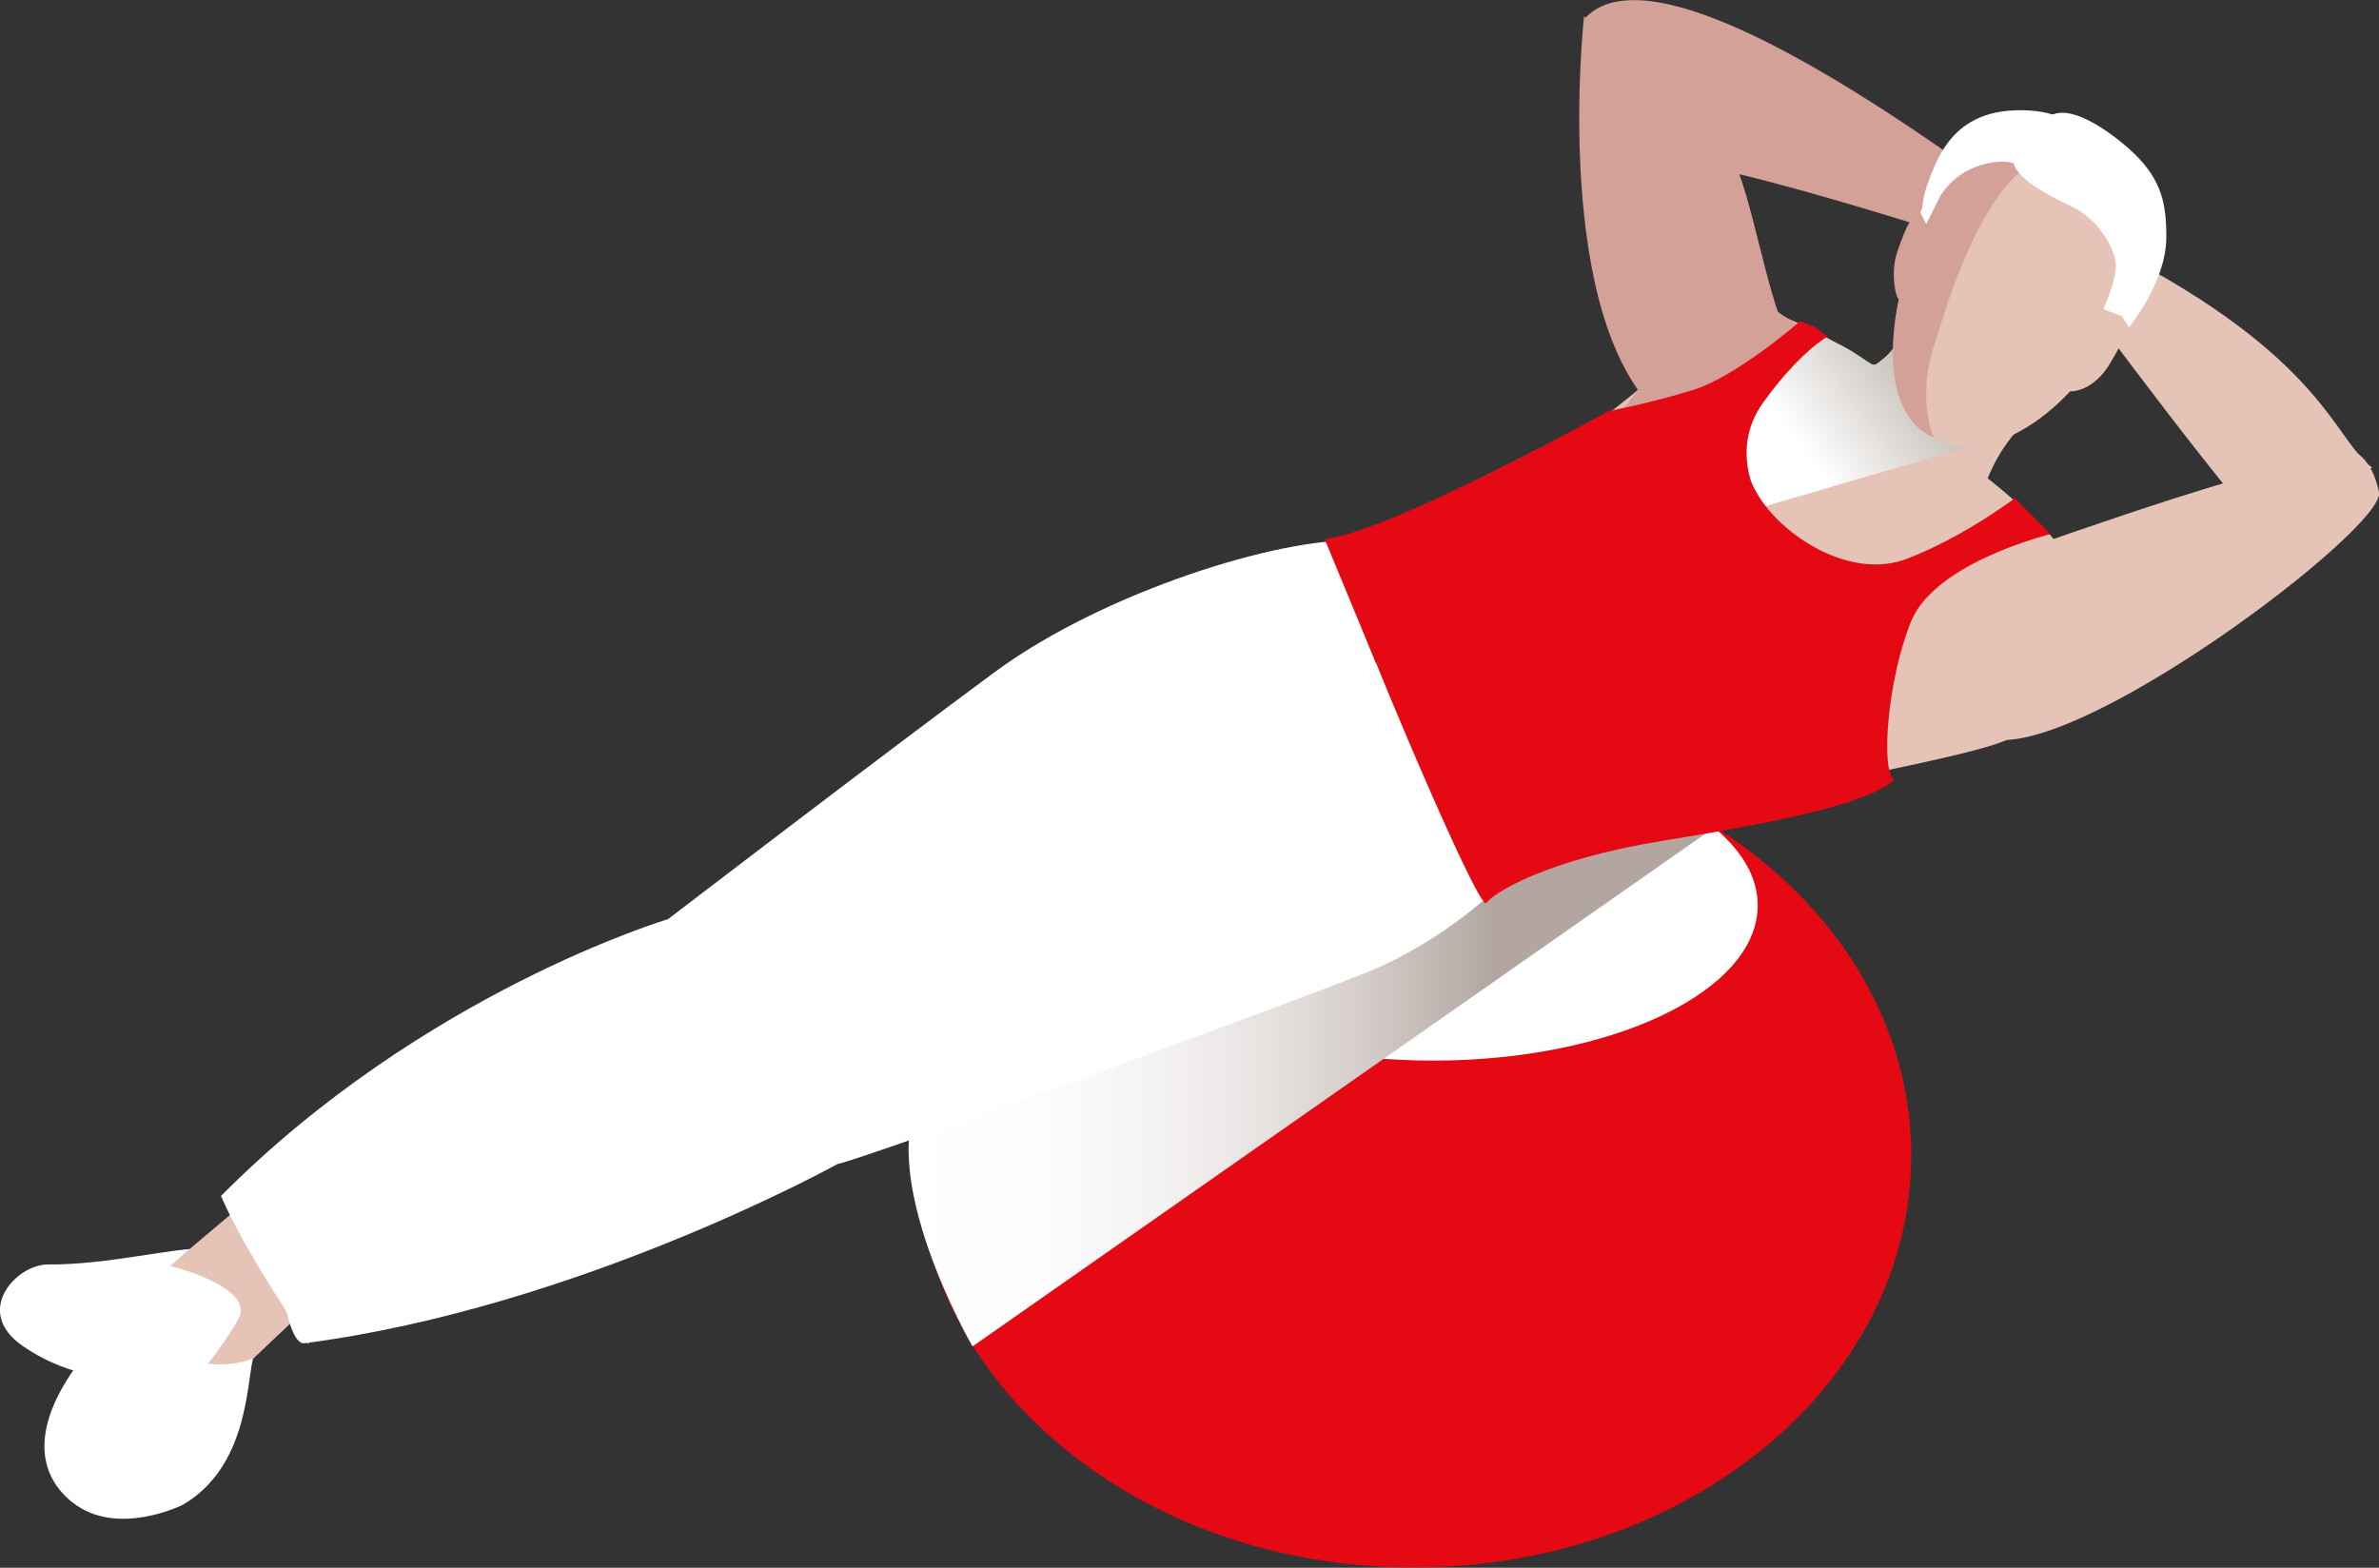 <svg width="44" height="29" viewBox="0 0 44 29" fill="none" xmlns="http://www.w3.org/2000/svg">
<rect x="0" y="0" width="44" height="29" fill="#333333" stroke="none"/>
<g clip-path="url(#clip0_141_2320)">
<path d="M16.955 21.37C16.955 17.158 21.07 13.744 26.151 13.744C31.228 13.744 35.348 17.158 35.348 21.37C35.348 25.581 31.228 28.995 26.151 28.995C21.07 29 16.955 25.581 16.955 21.37Z" fill="#E50914"/>
<path d="M20.502 16.747C20.502 15.163 23.188 13.876 26.505 13.876C29.818 13.876 32.509 15.163 32.509 16.747C32.509 18.332 29.823 19.619 26.505 19.619C23.193 19.619 20.502 18.332 20.502 16.747Z" fill="white"/>
<path d="M31.863 15.197L17.987 24.906C17.987 24.906 16.113 21.673 17.084 20.152C18.049 18.631 26.701 15.862 26.892 15.794C27.088 15.725 31.863 15.197 31.863 15.197Z" fill="url(#paint0_linear_141_2320)"/>
<path d="M3.81 23.096C3.231 23.067 2.003 23.4 0.889 23.39C0.306 23.385 -0.512 24.26 0.425 24.901C1.362 25.547 2.285 25.493 2.285 25.493L3.81 23.096Z" fill="white"/>
<path d="M5.282 21.521C4.326 22.529 2.925 23.448 2.352 24.26C2.352 24.26 1.869 26.168 2.777 26.418C3.685 26.662 4.532 25.268 4.684 25.131C4.837 24.989 6.568 23.346 6.568 23.346L5.282 21.521Z" fill="#E5C3B7"/>
<path d="M4.68 25.126C4.56 25.615 4.579 27.137 3.38 27.836C3.38 27.836 2.175 28.442 1.348 27.797C0.755 27.337 0.535 26.515 1.377 25.317C2.003 24.422 2.309 24.089 2.376 24.079C2.572 24.06 2.251 24.613 2.753 24.877C3.948 25.503 4.68 25.126 4.68 25.126Z" fill="white"/>
<path d="M2.361 24.906C2.481 24.466 2.008 23.302 2.634 23.336C3.26 23.37 4.694 23.84 4.422 24.373C4.154 24.901 3.274 25.948 3.274 25.948L2.361 24.906Z" fill="white"/>
<path d="M2.839 26.466C2.787 26.417 2.519 26.334 2.28 26.261C2.041 26.168 1.793 26.119 1.735 25.889C1.735 25.879 1.73 25.865 1.73 25.845C1.726 25.796 1.754 25.733 1.802 25.703C1.85 25.674 1.893 25.669 1.941 25.669C2.161 25.674 2.567 25.806 3.231 25.845C3.231 25.84 3.222 25.816 3.164 25.782C3.102 25.742 3.007 25.703 2.897 25.664C2.677 25.586 2.4 25.513 2.18 25.424L2.127 25.371C2.118 25.356 2.118 25.327 2.118 25.322C2.132 25.18 2.261 25.17 2.328 25.17C2.586 25.175 3.117 25.337 3.47 25.4C3.222 25.146 2.514 25.004 2.366 25.009C2.314 25.004 2.271 24.96 2.275 24.906C2.275 24.852 2.323 24.808 2.376 24.813C2.586 24.838 3.556 24.94 3.743 25.498C3.752 25.527 3.748 25.561 3.724 25.586C3.705 25.61 3.676 25.625 3.643 25.625C3.49 25.615 3.279 25.571 3.064 25.522C3.251 25.596 3.404 25.664 3.432 25.855C3.432 25.919 3.399 25.977 3.36 26.021L3.284 26.055C2.572 26.016 2.103 25.87 1.946 25.875C1.941 25.875 1.936 25.875 1.936 25.875C1.96 25.914 2.127 26.016 2.347 26.08C2.586 26.163 2.839 26.217 2.973 26.325C3.016 26.359 3.021 26.422 2.983 26.462C2.964 26.486 2.935 26.496 2.911 26.496C2.882 26.486 2.859 26.481 2.839 26.466Z" fill="white"/>
<path d="M39.043 11.856C38.909 10.663 37.437 9.381 36.763 8.848C37.179 7.806 38.02 7.356 38.02 7.356L37.26 7.376L36.734 6.065L35.386 5.909C35.386 5.909 35.143 6.363 34.698 6.789C34.359 6.569 32.786 5.576 32.303 5.747C31.763 5.938 30.396 7.151 29.88 7.547C29.364 7.943 22.739 10.976 22.304 11.832C22.012 12.409 24.66 16.312 25.186 16.18C27.805 15.525 36.309 14.131 37.145 13.671C37.657 13.402 39.115 12.482 39.043 11.856Z" fill="#E5C3B7"/>
<path d="M36.514 3.179C32.093 0.024 30.061 -0.445 29.325 0.328C29.306 0.313 29.297 0.303 29.297 0.303C29.297 0.303 28.666 5.962 30.773 7.743C32.074 8.843 33.154 6.295 33.154 6.295C32.805 6.002 32.494 4.104 32.169 3.223C33.637 3.571 35.965 4.314 35.965 4.314L37.384 4.974L39.072 3.424L36.514 3.179Z" fill="#D3A197"/>
<path d="M35.444 7.454C35.143 7.669 33.083 9.274 32.179 9.259C31.276 9.244 29.502 8.217 29.502 8.217C29.502 8.217 30.258 7.298 30.334 7.136C30.406 6.975 31.395 4.647 31.395 4.647C31.395 4.647 32.672 5.576 32.858 5.747C33.044 5.923 34.244 6.525 34.617 6.735C34.799 6.833 35.272 6.099 35.272 6.099L35.444 7.454Z" fill="#D3A197"/>
<path d="M36.806 10.345C37.452 10.213 40.516 8.975 43.484 8.315C43.484 8.315 43.871 8.447 44 9.107C44.129 9.768 38.293 14.175 36.739 13.646C35.191 13.118 36.806 10.345 36.806 10.345Z" fill="#E5C3B7"/>
<path d="M43.871 8.648C43.159 8.119 42.992 6.613 39.062 4.603C38.364 4.246 38.35 5.327 38.35 5.327C38.35 5.327 41.773 9.968 42.064 9.968C42.356 9.968 43.871 8.648 43.871 8.648Z" fill="#E5C3B7"/>
<path d="M34.679 6.75C34.779 6.706 35.697 5.889 36.06 5.444C36.362 5.072 37.289 7.303 37.212 8.026L31.854 9.597C31.787 9.21 32.074 7.004 33.637 6.217C34.354 6.452 34.583 6.794 34.679 6.75Z" fill="url(#paint1_linear_141_2320)"/>
<path d="M39.201 5.825C39.741 4.754 39.999 3.747 38.513 2.944C36.653 1.937 36.209 3.189 35.511 4.471C34.813 5.757 34.861 7.576 35.797 8.11C36.51 8.516 37.533 8.051 38.288 7.239C38.541 7.239 38.828 7.053 39.014 6.74C39.258 6.334 39.454 6.006 39.201 5.825Z" fill="#E5C3B7"/>
<path d="M35.812 6.271C36.859 2.71 37.944 2.94 37.901 2.925C36.868 2.568 36.185 2.837 35.693 3.747C35.669 3.727 35.63 4.011 35.611 3.986C35.43 3.8 35.262 4.148 35.09 4.661C34.956 5.062 35.066 5.522 35.119 5.532C34.894 6.598 34.98 7.66 35.673 8.051C35.707 8.071 35.736 8.08 35.769 8.095C35.764 8.095 35.42 7.337 35.812 6.271Z" fill="#D3A197"/>
<path d="M38.264 2.304C38.087 2.035 37.289 1.976 36.825 2.103C36.414 2.216 36.051 2.465 35.793 3.042C35.535 3.624 35.559 3.82 35.559 3.82L35.516 3.933L35.626 4.143L35.85 3.698C35.85 3.698 36.07 3.184 36.73 3.028C37.389 2.871 37.571 3.253 37.571 3.253L38.264 2.304Z" fill="white"/>
<path d="M37.231 2.989C37.298 3.297 37.81 3.585 38.316 3.82C38.823 4.06 39.124 4.617 39.134 4.901C39.144 5.185 38.904 5.718 38.904 5.718L39.244 5.85L39.378 6.051C39.378 6.051 40.056 5.234 40.066 4.407C40.071 3.786 39.985 3.341 39.478 2.847C39.249 2.622 38.345 1.859 37.905 2.152C37.695 2.294 37.231 2.989 37.231 2.989Z" fill="white"/>
<path d="M26.113 13.226C26.084 13.754 27.767 16.356 27.767 16.356C27.767 16.356 26.744 17.393 25.296 17.98C23.848 18.567 16.013 21.428 15.492 21.531C15.492 21.531 10.707 24.187 5.631 24.847C5.248 24.896 5.086 22.832 5.086 22.832L18.953 14.307L26.113 13.226Z" fill="white"/>
<path d="M25.114 10.002C23.695 9.929 20.415 10.947 18.403 12.428C16.391 13.911 12.356 17.002 12.356 17.002C12.356 17.002 7.83 18.352 4.087 22.123C4.551 23.204 5.693 24.852 5.693 24.852C5.693 24.852 14.918 19.981 15.851 19.501C16.778 19.022 21.969 16.713 21.969 16.713L27.236 14.116L25.114 10.002Z" fill="white"/>
<path d="M33.274 6.222C32.868 6.598 31.687 7.733 32.499 9.132C32.949 9.905 34.22 10.741 35.272 10.335C36.328 9.929 37.265 9.215 37.265 9.215L37.925 9.88C37.925 9.88 35.788 10.399 35.344 11.499C34.899 12.6 34.784 14.277 35.033 14.424C34.56 14.864 32.892 15.207 30.745 15.554C28.594 15.906 27.629 16.513 27.49 16.703C27.351 16.894 25.043 11.387 24.995 11.049C24.947 10.717 31.912 7.811 31.912 7.811L33.274 6.222Z" fill="#E50914"/>
<path d="M33.565 6.05L33.298 5.938C33.298 5.938 32.131 6.96 31.309 7.215C30.487 7.469 29.756 7.601 29.756 7.601C29.756 7.601 25.669 9.866 24.498 9.968L25.449 12.267L32.576 9.337C32.576 9.337 31.945 8.379 32.605 7.454C33.264 6.53 33.795 6.227 33.795 6.227L33.565 6.05Z" fill="#E50914"/>
</g>
<defs>
<linearGradient id="paint0_linear_141_2320" x1="16.805" y1="20.051" x2="31.861" y2="20.051" gradientUnits="userSpaceOnUse">
<stop stop-color="white"/>
<stop offset="0.171" stop-color="#FCFCFC"/>
<stop offset="0.312" stop-color="#F4F2F1"/>
<stop offset="0.443" stop-color="#E6E2E0"/>
<stop offset="0.567" stop-color="#D3CBC8"/>
<stop offset="0.686" stop-color="#B9AEA9"/>
<stop offset="0.713" stop-color="#B3A6A1"/>
</linearGradient>
<linearGradient id="paint1_linear_141_2320" x1="33.536" y1="8.579" x2="36.706" y2="6.192" gradientUnits="userSpaceOnUse">
<stop stop-color="white"/>
<stop offset="0.643" stop-color="#C6C0B9"/>
</linearGradient>
<clipPath id="clip0_141_2320">
<rect width="44" height="29" fill="white"/>
</clipPath>
</defs>
</svg>
